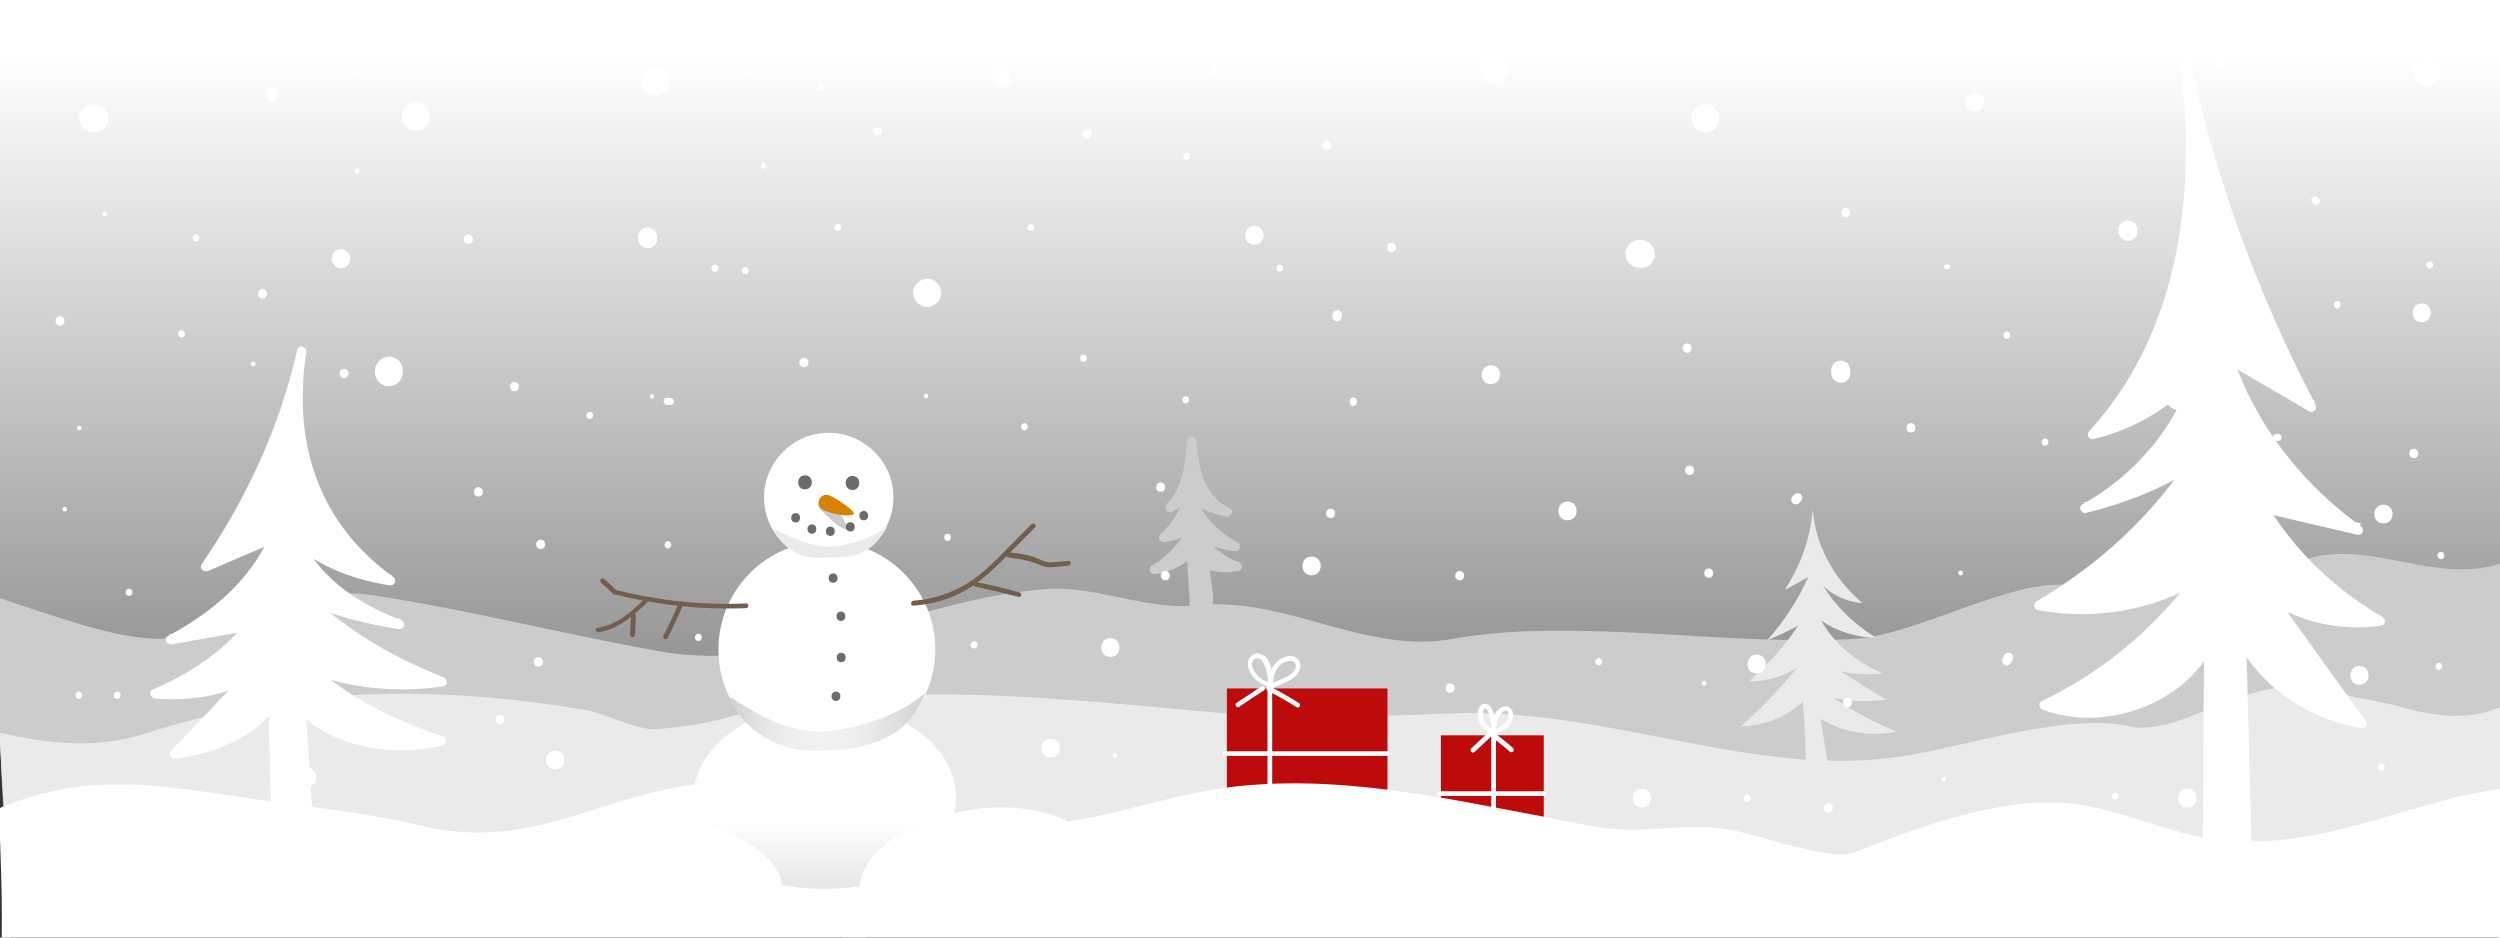 <?xml version="1.0" encoding="utf-8"?>
<!-- Generator: Adobe Illustrator 24.0.1, SVG Export Plug-In . SVG Version: 6.00 Build 0)  -->
<svg version="1.1" xmlns="http://www.w3.org/2000/svg" xmlns:xlink="http://www.w3.org/1999/xlink" x="0px" y="0px"
	 viewBox="0 0 800 300" style="enable-background:new 0 0 800 300;" xml:space="preserve">
<rect x="0" y="0" width="800" height="300" fill="#333333" stroke="none"/>
<style type="text/css">
	.st0{fill:url(#SVGID_1_);}
	.st1{fill:#CCCCCC;}
	.st2{fill:#EAEAEA;}
	.st3{fill:#BD0A0A;}
	.st4{fill:#FFFFFF;}
	.st5{fill:#6B6B6B;}
	.st6{fill:#725E4C;}
	.st7{fill:url(#SVGID_2_);}
	.st8{fill:url(#SVGID_3_);}
	.st9{opacity:0.21;}
	.st10{fill:#D88103;}
</style>
<g id="Layer_1">
	<g>
		<linearGradient id="SVGID_1_" gradientUnits="userSpaceOnUse" x1="400" y1="0" x2="400" y2="300">
			<stop  offset="5.692839e-02" style="stop-color:#FFFFFF"/>
			<stop  offset="1" style="stop-color:#666666"/>
		</linearGradient>
		<path class="st0" d="M0,0v227.5c0.2,0.5,0.3,1.2,0.3,1.9v16.7c1.1,18,2,35.9,1.7,53.9h267.5c0.7-0.4,1.4-0.6,2.4-0.6
			c1.9-0.1,3.8,0.2,5.6,0.6H800V0H0z"/>
	</g>
	<g>
		<path class="st1" d="M802.2,224.8c0-0.6,0.1-1.2,0.3-1.7c-0.3-1.7-0.4-3.5-0.3-5.2c0.2-3.3,1.6-6.4,3-9.4
			c-0.6-9.8-1.3-19.5-1.1-29.3c-2.9,0.9-5.5,1.6-7.5,2.1c-20.2,4.4-40.4-9.1-59.9-1.9c-31.8,11.7-44.8,7.3-78.3,7.7
			c-18.5,0.2-46,16-64.4,17.3c-39.2,2.7-90.1-7-128.9,0c-28.5,5.2-53.6-13.8-82.3-10.7c-15.8,1.7-32.2-6.4-48.1-5.2
			c-43,3.2-81.2,27.5-123.7,19.9c-30.8-5.5-60-13-90.8-17.8c-30.5-4.7-38.2,13.6-69,13.8c-14.1,0.1-33.6-7.2-53-13.6
			c0,0.1,0,0.2,0,0.2c0,21.3,1.6,42.6,2.8,63.9c5.7,0.6,11.5,1.3,17.2,2c18,0,36.2-0.8,54,0.9c13.2-0.9,26.4-0.2,39.6,0.8
			c0.7-0.3,1.5-0.5,2.3-0.5c27.4,0.4,54.7,1.6,82,3c0.7-0.4,1.4-0.6,2.3-0.7c18.1-1.6,36.2-0.8,54.2,0.6c6.7-0.6,13.5-1.3,20.2-1.9
			c8.5-3.6,18.1-4.6,27.1-5.1c13.9-0.9,27.9,0.1,41.8,0.2c1.3,0,2.4,0.4,3.3,1c6.4-1.3,12.9-1.7,19.4-2c9.8-0.4,19.6-1,29.5-1.5
			c23-1.2,46-1.2,69-0.3c22.9,0.9,45.9,2.4,68.8,4.4c11.2,0.9,22.3,2.2,33.5,3.1c2.4,0.2,4.8,0.4,7.1,0.6c9.4-0.3,18.8-0.5,28.2-0.6
			c25.5-0.2,51,1.3,76.4,2.8c2.7,0,5.3,0,8,0.1c12.7-1.1,25.4-2.2,38.2-2.6c15.6-0.6,31.2-0.1,46.8,0.5c10.7-1.6,21.4-3.1,32.2-3.9
			C801.8,245.4,802.2,235,802.2,224.8z"/>
	</g>
	<g>
		<path class="st2" d="M802.2,225.6c-1.4,0.5-2.8,1-4.2,1.5c-9.4,3.3-19.4,2-29-0.7c-6.8-2-14.9-2.8-22.2-5.1
			c-25.9-8.1-47.8,15.1-65.7,11.1c-19.3-4.3-50.8,6-70.3,9.3c-47.1,7.9-89.6-13.3-141-13.6l-46.4,1.7
			c-34.6,1.3-127.7-17.3-189.1-0.6c-9.2,2.5-13.8,3.1-23.4,4.1c-7.1,0.7-16.8-5-23.9-6.2c-46.5-7.6-91.7-8-140.8,7.7
			c-15.2,4.9-30.8,3.3-46.4-0.4c0.9,16.1,2,32.1,2.3,48.2h800.2c0.1-1,0.3-2.1,0.5-3.1C801.1,261.7,802.1,243.4,802.2,225.6z"/>
	</g>
	<g>
		<rect x="461.1" y="235.3" class="st3" width="32.9" height="34.8"/>
		<g>
			<g>
				<path class="st4" d="M477.2,234.2c0,10,0,20,0,29.9c0,1,1.5,1,1.5,0c0-10,0-20,0-29.9C478.7,233.2,477.2,233.2,477.2,234.2
					L477.2,234.2z"/>
			</g>
		</g>
		<g>
			<g>
				<path class="st4" d="M460.7,254.7c11.1,0,22.2,0,33.3,0c1,0,1-1.5,0-1.5c-11.1,0-22.2,0-33.3,0
					C459.7,253.2,459.7,254.7,460.7,254.7L460.7,254.7z"/>
			</g>
		</g>
		<g>
			<g>
				<path class="st4" d="M478.2,233.6c-1.2-0.4-2.1-1.3-2.8-2.3c-0.4-0.6-0.6-1.3-0.8-2c-0.1-0.7-0.2-1.6,0.2-2.2
					c0.9-1.2,1.6,1.2,1.8,1.8c0.4,1.7,0.6,3.5,0.6,5.2c0,1,1.5,1,1.5,0c0.1-1.7,0.2-3.5,1.1-5c0.4-0.7,2.2-2.7,2.8-1.2
					c0.6,1.4-0.4,2.9-1.4,3.8c-1.3,1.1-2.9,1.6-4.2,2.7c-0.7,0.6,0.3,1.7,1.1,1.1c1.2-1,2.8-1.6,4-2.6c1.2-0.9,2-2.3,2.1-3.8
					c0.1-1.6-0.8-3.3-2.6-3.1c-1.5,0.2-2.6,1.4-3.3,2.6c-0.9,1.7-1.1,3.6-1.2,5.5c0.5,0,1,0,1.5,0c0-1.8-0.2-3.6-0.6-5.3
					c-0.3-1.3-0.8-3-2.2-3.5c-1.6-0.6-2.7,1.1-2.9,2.4c-0.2,1.5,0.3,3.2,1.1,4.4c0.8,1.3,2.1,2.4,3.6,2.8
					C478.7,235.3,479.1,233.9,478.2,233.6L478.2,233.6z"/>
			</g>
		</g>
		<g>
			<g>
				<path class="st4" d="M475.9,234.7c-1.7,1.6-3.4,3.2-5.1,4.8c-0.3,0.3-0.3,0.8,0,1.1c0.3,0.3,0.8,0.3,1.1,0
					c1.7-1.6,3.4-3.2,5.1-4.8c0.3-0.3,0.3-0.8,0-1.1C476.7,234.4,476.2,234.4,475.9,234.7L475.9,234.7z"/>
			</g>
		</g>
		<g>
			<g>
				<path class="st4" d="M477.3,235.9c2,1.4,4,3,5.8,4.6c0.3,0.3,0.8,0.3,1.1,0c0.3-0.3,0.3-0.8,0-1.1c-1.9-1.7-4-3.4-6.1-4.9
					c-0.3-0.2-0.8-0.1-1,0.3C476.8,235.2,476.9,235.7,477.3,235.9L477.3,235.9z"/>
			</g>
		</g>
	</g>
	<g>
		<rect x="392.6" y="220.3" class="st3" width="51.4" height="38.8"/>
		<g>
			<g>
				<path class="st4" d="M405.6,219.1c0,11.1,0,22.3,0,33.4c0,1,1.5,1,1.5,0c0-11.1,0-22.3,0-33.4
					C407.1,218.1,405.6,218.1,405.6,219.1L405.6,219.1z"/>
			</g>
		</g>
		<g>
			<g>
				<path class="st4" d="M392,241.9c17.3,0,34.6,0,52,0c1,0,1-1.5,0-1.5c-17.3,0-34.6,0-52,0C391.1,240.4,391.1,241.9,392,241.9
					L392,241.9z"/>
			</g>
		</g>
		<g>
			<g>
				<path class="st4" d="M406.7,218.5c-1.7-0.4-3.3-1.2-4.5-2.5c-1-1.1-2.2-3.3-1.1-4.7c1.3-1.6,2.9,0,3.5,1.4
					c0.8,2,1.2,4.2,1.2,6.3c0,1,1.4,1,1.5,0c0.1-2.1,0.5-4.2,2-5.8c0.6-0.7,1.4-1.2,2.3-1.5c0.9-0.3,2.2-0.5,2.8,0.5
					c1.1,1.8-1.3,3.7-2.7,4.4c-1.9,1-4.1,1.6-6,2.7c-0.8,0.5-0.1,1.8,0.8,1.3c1.9-1.2,4.1-1.7,6.1-2.8c1.6-0.9,3.2-2.3,3.5-4.3
					c0.3-2-1.2-3.6-3.2-3.6c-1.9,0-3.7,1.1-4.9,2.5c-1.5,1.8-2,4.2-2.1,6.5c0.5,0,1,0,1.5,0c0-2.6-0.4-5.6-1.7-7.8
					c-1.2-1.9-3.6-2.8-5.4-1.1c-1.8,1.7-0.9,4.5,0.4,6.2c1.4,1.9,3.4,3.1,5.7,3.6C407.2,220.2,407.6,218.8,406.7,218.5L406.7,218.5z
					"/>
			</g>
		</g>
		<g>
			<g>
				<path class="st4" d="M403.7,219.6c-2.7,1.8-5.3,3.6-8,5.3c-0.8,0.5,0,1.8,0.8,1.3c2.7-1.8,5.3-3.6,8-5.3
					C405.3,220.4,404.5,219.1,403.7,219.6L403.7,219.6z"/>
			</g>
		</g>
		<g>
			<g>
				<path class="st4" d="M405.6,221c3.2,1.6,6.3,3.4,9.3,5.3c0.8,0.5,1.6-0.8,0.8-1.3c-3-1.9-6.1-3.7-9.3-5.3
					C405.5,219.2,404.8,220.5,405.6,221L405.6,221z"/>
			</g>
		</g>
	</g>
	<g>
		<path class="st4" d="M801.8,253.8c-29.2,3-55.5,19.4-89.1,16.7c-36.9-3-41.8-28-119.3,4c-6.7,2.8-37.1-7.2-44.1-8
			c-9.5-1.1-25.7,1.7-35.2,0.1c-62.6-10.8-96-23.3-155.7-5.4c-8.1,2.4-50.9,9.7-59.1,9.5c-6.2-0.2-12.3-2.6-18.1-5.3
			c-70.7-32.2-86.8,6.1-133.9,2.4c-17.2-1.3-4.8-2.7-60.9-9.7c-26.8-3.4-53.5-10-79.1-0.6c-2,0.7-3.9,1.5-5.9,2.2
			c0.8,14.5,1.2,29.1,0.9,43.7h212.8c0.9-0.7,1.9-1.1,3.2-1.1c2.7-0.1,5.2,0.4,7.7,1.1h575c0.1-4.3,0.3-8.7,0.6-13
			c0.3-3.5,0.6-7.3,1.3-11C801.9,271,801.7,262.4,801.8,253.8z"/>
		<g>
			<path class="st4" d="M801.8,252.3c-17.2,1.9-33.4,8.1-50.1,12.4c-15.5,4-31.7,6.2-47.5,3.1c-15.9-3.1-30.3-10.7-46.8-11
				c-12.2-0.2-24.4,2.4-36,5.9c-9.2,2.7-18.1,6.1-27,9.7c-4.9,2-10.3,0.6-15.3-0.4c-10.8-2.2-21.8-6.8-32.9-7.3
				c-7.9-0.3-15.9,0.8-23.8,0.8c-9.6,0.1-19.2-2.4-28.6-4.2c-33.5-6.3-66.9-13.7-101.1-9.3c-14.5,1.9-28.1,6.4-42.4,9.3
				c-12.1,2.5-24.2,4.5-36.4,6.2c-4.5,0.6-9.1,1.4-13.6,1.5c-9.2,0.2-17.5-4.8-25.8-8.2c-14.4-5.9-29.7-10.2-45.4-10.1
				c-22.1,0.2-41.4,11.1-62.8,14.6c-8.7,1.4-17.7,1.5-26.4,0c-4-0.7-7.9-1.8-11.9-2.6c-12.3-2.5-24.8-4.1-37.3-5.7
				c-20.3-2.6-40.9-7.2-61.4-5.7c-10,0.7-19.3,3.3-28.6,6.9c-0.6,0.2-1.1,0.7-1.1,1.4c0.7,14.5,1.2,29.1,0.9,43.7
				c0,0.8,0.7,1.5,1.5,1.5c21.3,0,42.6,0,63.9,0c36.7,0,73.3,0,110,0c11.3,0,22.6,0,34,0c1.6,0,3.4,0.3,5,0c1.7-0.3,2.8-1.2,4.6-1.1
				c2.1,0.1,4.1,0.9,6.2,1.1c0.1,0,0.2,0,0.3,0c0.3,0,0.6,0,0.9,0c12.7,0.5,25.5,0,38.2,0c26.9,0,53.9,0,80.8,0c35.5,0,71,0,106.5,0
				c38.5,0,76.9,0,115.4,0c35.8,0,71.6,0,107.5,0c27.6,0,55.1,0,82.7,0c13.7,0,27.4,0,41,0c0.6,0,1.2,0,1.8,0c0.8,0,1.5-0.7,1.5-1.5
				c0.1-4.1,0.2-8.2,0.6-12.3c0.3-3.9,1.1-7.8,1.3-11.7c0.2-3.9-0.6-8.1-0.7-12c-0.1-4.5-0.2-9.1-0.1-13.6c0-1.9-3-1.9-3,0
				c0,4.3,0,8.6,0.1,12.9c0.1,4.5,1,9.3,0.5,13.8c-0.7,7.7-1.5,15.3-1.7,23c0.5-0.5,1-1,1.5-1.5c-9.5,0-19,0-28.5,0
				c-24.7,0-49.4,0-74.2,0c-34.5,0-68.9,0-103.4,0c-38.3,0-76.7,0-115,0c-36.7,0-73.4,0-110.2,0c-29.5,0-59,0-88.5,0
				c-16.6,0-33.3,0-49.9,0c-1.5,0-3,0.1-4.5,0c-0.3,0-0.6,0-0.8,0c-1.1-0.1-2.3-0.6-3.5-0.8c-1.4-0.2-2.9-0.4-4.3-0.3
				c-1.2,0.1-2.4,0.9-3.3,1.1c-1.5,0.4-3.6,0-5.1,0c-4.6,0-9.2,0-13.9,0c-34.3,0-68.6,0-103,0c-28.7,0-57.5,0-86.2,0
				c-1.5,0-3.1,0-4.6,0c0.5,0.5,1,1,1.5,1.5c0.3-14.6-0.1-29.1-0.9-43.7c-0.4,0.5-0.7,1-1.1,1.4c10.3-3.9,20.4-6.6,31.5-7
				c10.7-0.4,21.4,0.9,32,2.4c17.3,2.4,34.7,4.5,52,7.3c11,1.8,21.7,5.1,32.9,5.6c11.3,0.5,22.3-1.6,33.1-4.9c10-3.1,19.7-6.9,30-9
				c13.3-2.7,26.9-2,40.1,1.3c9.4,2.3,18.5,5.8,27.3,9.8c6.7,3,13.6,5.8,21,5.4c10.9-0.6,21.8-2.7,32.6-4.5
				c11.1-1.9,21.9-4.3,32.8-7.2c17.4-4.6,35.3-7.1,53.3-6.7c16.9,0.4,33.5,3.1,50.1,6.2c9.1,1.7,18.2,3.5,27.4,5.2
				c8.7,1.6,17.4,3.7,26.3,3.5c8.1-0.2,16.5-1.5,24.6-0.7c4.8,0.5,9.5,2,14.1,3.2c6.2,1.6,12.4,3.2,18.6,4.3
				c4.1,0.7,8.7,1.7,12.8,0.5c4.7-1.4,9.3-3.7,13.9-5.4c4.4-1.6,8.9-3.1,13.4-4.5c6.8-2.1,13.7-3.8,20.6-4.9
				c9.8-1.6,19.8-1.7,29.6,0.4c7.5,1.6,14.6,4.4,21.9,6.7c10.4,3.2,21,4.6,31.9,4c17.6-0.9,34.3-6.6,51.1-11.4
				c8.4-2.4,16.9-4.5,25.6-5.5C803.7,255.1,803.7,252.1,801.8,252.3z"/>
		</g>
	</g>
	<g>
		<path class="st4" d="M719.2,278.8c-0.6-24.8-1.3-49.5-1.9-74.3c7,13.8,21.8,24.2,38.5,27c-9.8-13.6-19.5-27.1-29.3-40.7
			c9.9,6.7,22.9,9.7,35.3,7.9c-15.6-9-28.6-21.6-37.5-36.2c10.1,2.4,20.2,4.7,30.4,7.1c-19.6-14-34.3-33.4-41.7-54.9
			c8.9,5.2,17.8,10.3,26.6,15.5c-19.4-36.8-33.3-75.9-41.3-116c6.5,43.1,2.4,90.8-28.7,124.8c13.6-3.3,25.9-10.9,34.1-21.2
			c-5.1,18.3-18.6,34.8-36.6,44.9c12-2.8,23.5-7.5,33.9-13.7c-12.2,17.9-29,33.4-48.7,44.9c17.2,3.4,36.1,0.1,50.8-8.8
			c-12.2,17-29.3,31.1-49.2,40.8c19.3,7.3,44.7-2.2,52.7-19.7c-0.1,23.8-0.3,47.6-0.4,71.5c0,3.2,0.3,6.9,3.2,8.6
			c3.3,1.9,8.1-0.2,9.9-3.4c1.9-3.2,1.6-6.9,1.3-10.5L719.2,278.8z"/>
		<g>
			<path class="st4" d="M720.7,278.8c-0.5-19.3-1-38.5-1.5-57.8c-0.1-5.5-0.3-11-0.4-16.5c-0.9,0.3-1.9,0.5-2.8,0.8
				c7.6,14.9,23.1,24.9,39.4,27.7c1.1,0.2,2.5-1,1.7-2.2c-9.8-13.6-19.5-27.1-29.3-40.7c-0.7,0.7-1.4,1.4-2.1,2.1
				c10.6,7.2,23.8,9.8,36.4,8c1.3-0.2,1.4-2.1,0.4-2.7c-15-8.7-27.9-20.9-36.9-35.7c-0.6,0.7-1.1,1.5-1.7,2.2
				c10.1,2.4,20.2,4.7,30.4,7.1c1.7,0.4,2.5-1.8,1.2-2.7c-14.6-10.5-26.9-24.3-35.1-40.3c-2.3-4.4-4.2-9-5.9-13.7
				c-0.7,0.6-1.5,1.1-2.2,1.7c8.9,5.2,17.8,10.3,26.6,15.5c1.3,0.8,2.7-0.7,2.1-2.1c-14.9-28.4-26.8-58.4-35.1-89.4
				c-2.3-8.7-4.4-17.4-6.1-26.3c-0.4-1.9-3.2-1.1-2.9,0.8c2.5,16.8,3.4,34,1.7,50.9c-1.6,16.8-5.8,33.4-13.5,48.5
				c-4.4,8.7-10,16.8-16.6,24c-1,1.1,0,2.9,1.5,2.5c13.5-3.3,26-10.7,34.7-21.6c-0.8-0.5-1.7-1-2.5-1.5
				c-4.1,14.4-13.1,27.1-24.7,36.5c-3.5,2.8-7.2,5.3-11.1,7.5c-1.5,0.9-0.5,3.1,1.2,2.7c12-2.9,23.6-7.5,34.2-13.9
				c-0.7-0.7-1.4-1.4-2.1-2.1c-9.6,14.1-21.8,26.4-35.7,36.3c-4,2.9-8.2,5.6-12.4,8.1c-1,0.6-0.9,2.5,0.4,2.7
				c17.6,3.4,36.6,0.3,52-8.9c-0.7-0.7-1.4-1.4-2.1-2.1c-9.7,13.3-22.1,24.6-36,33.3c-4.1,2.5-8.3,4.8-12.6,6.9
				c-1.3,0.6-0.7,2.3,0.4,2.7c15.5,5.8,34.5,1.5,46.6-9.8c3.2-3,5.9-6.6,7.8-10.6c-0.9-0.3-1.9-0.5-2.8-0.8
				c-0.1,16.1-0.2,32.1-0.3,48.2c0,7.9-0.2,15.8-0.1,23.6c0,2.6,0.3,5.4,1.8,7.6c1.6,2.2,4.3,3.2,7.1,2.8c3-0.5,5.9-2.4,7.3-5.1
				c1.8-3.3,1.6-7.2,1.3-10.8c-0.1-1.6-2.5-2.1-2.9-0.4c-0.5,2.2-1.1,4.4-1.6,6.6c-0.5,1.9,2.4,2.7,2.9,0.8c0.5-2.2,1.1-4.4,1.6-6.6
				c-1-0.1-2-0.3-2.9-0.4c0.2,2.9,0.5,6.1-0.7,8.9c-1,2.2-3.2,3.9-5.7,4.1c-6.3,0.6-5.1-8.3-5.1-12.1c0.1-14.3,0.2-28.5,0.2-42.8
				c0-8.1,0.1-16.2,0.1-24.4c0-1.4-2.1-2.2-2.8-0.8c-6.5,14.1-23,21.7-38,21.5c-4.5-0.1-8.8-0.9-13-2.4c0.1,0.9,0.2,1.8,0.4,2.7
				c15.3-7.5,29.3-17.7,40.8-30.3c3.2-3.5,6.2-7.2,8.9-11c0.9-1.3-0.8-2.8-2.1-2.1c-14.7,8.9-32.8,11.9-49.7,8.6
				c0.1,0.9,0.2,1.8,0.4,2.7c15.2-8.9,29-20.3,40.4-33.8c3.1-3.7,6.1-7.6,8.8-11.7c0.9-1.3-0.8-2.8-2.1-2.1
				c-10.4,6.2-21.7,10.8-33.5,13.6c0.4,0.9,0.8,1.8,1.2,2.7c13.8-7.8,25.5-19.5,32.6-33.7c1.9-3.9,3.5-7.9,4.7-12.1
				c0.4-1.4-1.5-2.7-2.5-1.5c-8.4,10.5-20.4,17.6-33.4,20.8c0.5,0.8,1,1.7,1.5,2.5c11.9-13,20.3-28.6,25.4-45.5
				c5-16.7,6.7-34.2,6.3-51.6c-0.2-9.8-1.2-19.5-2.6-29.2c-1,0.3-1.9,0.5-2.9,0.8c6.3,31.6,16.3,62.4,29.5,91.8
				c3.7,8.3,7.7,16.5,12,24.5c0.7-0.7,1.4-1.4,2.1-2.1c-8.9-5.2-17.8-10.3-26.6-15.5c-1.1-0.6-2.6,0.4-2.2,1.7
				c6,17.4,16.5,33.1,30,45.7c3.9,3.6,8,7,12.4,10.1c0.4-0.9,0.8-1.8,1.2-2.7c-10.1-2.4-20.2-4.7-30.4-7.1c-1.2-0.3-2.4,1-1.7,2.2
				c9.3,15.3,22.6,27.8,38,36.8c0.1-0.9,0.2-1.8,0.4-2.7c-11.8,1.6-24.2-1.1-34.1-7.7c-1.2-0.8-2.9,0.8-2.1,2.1
				c9.8,13.6,19.5,27.1,29.3,40.7c0.6-0.7,1.1-1.5,1.7-2.2c-15.6-2.6-30.4-12-37.7-26.3c-0.7-1.3-2.8-0.7-2.8,0.8
				c0.5,19.3,1,38.5,1.5,57.8c0.1,5.5,0.3,11,0.4,16.5C717.8,280.7,720.8,280.7,720.7,278.8z"/>
		</g>
	</g>
	<g>
		<path class="st4" d="M88.2,268.7c-0.3-14.6-0.7-29.3-1-43.9c-5.4,8.2-17.5,14.5-31.5,16.3c7.7-8.1,15.5-16.2,23.2-24.3
			c-8.1,4.1-18.9,5.9-29.4,5c12.8-5.5,23.3-13,30.3-21.8c-8.4,1.5-16.9,3-25.3,4.5c16-8.5,27.7-20.1,33.1-32.8
			c-7.3,3.1-14.6,6.3-21.9,9.4c15-21.9,25.4-45.1,30.7-68.9c-3.9,25.5,1.1,53.7,28.5,73.5c-11.6-1.8-22.2-6.2-29.4-12.2
			c5,10.8,16.8,20.4,32.3,26.2c-10.2-1.6-20.1-4.2-29-7.8c10.9,10.5,25.6,19.5,42.5,26.1c-14.4,2.2-30.4,0.4-43.1-4.7
			c10.9,9.9,25.8,18.1,42.8,23.6c-16,4.5-37.7-0.9-45-11.2c0.9,14.1,1.9,28.1,2.8,42.2c0.1,1.9,0,4.1-2.4,5.1
			c-2.7,1.2-6.8,0-8.5-1.9c-1.7-1.9-1.6-4.1-1.5-6.2L88.2,268.7z"/>
		<g>
			<path class="st4" d="M89.7,268.7c-0.3-14.6-0.7-29.3-1-43.9c0-1.5-2-2-2.8-0.8c-2.9,4.4-7.3,7.6-12,10
				c-5.7,2.9-11.9,4.7-18.2,5.5c0.4,0.9,0.7,1.7,1.1,2.6c7.7-8.1,15.5-16.2,23.2-24.3c1.2-1.3-0.3-3.1-1.8-2.4
				c-8.8,4.4-19,5.6-28.7,4.8c0.3,0.9,0.5,1.9,0.8,2.8c11.6-5,22.6-12.1,30.6-22c1-1.2,0.1-2.8-1.5-2.5c-8.4,1.5-16.9,3-25.3,4.5
				c0.4,0.9,0.8,1.8,1.2,2.7c14-7.5,27.3-18.5,33.7-33.4c0.6-1.4-0.6-2.7-2.1-2.1c-7.3,3.1-14.6,6.3-21.9,9.4
				c0.7,0.7,1.4,1.4,2.1,2.1c11.3-16.5,20.5-34.5,26.6-53.5c1.7-5.2,3.1-10.4,4.3-15.7c-1-0.3-1.9-0.5-2.9-0.8
				c-1.6,10.4-1.7,20.9,0.3,31.2c2.1,10.8,6.8,20.9,13.6,29.5c4.4,5.5,9.6,10.3,15.3,14.4c0.4-0.9,0.8-1.8,1.2-2.7
				c-10.2-1.6-20.7-5.2-28.8-11.8c-1.3-1.1-3.1,0.2-2.4,1.8c6.2,13.3,20,21.9,33.2,26.9c0.3-1,0.5-1.9,0.8-2.9
				c-9.9-1.5-19.7-4.1-29-7.8c-1.4-0.6-2.5,1.5-1.5,2.5c12.3,11.8,27.4,20.3,43.2,26.5c0-1,0-1.9,0-2.9c-14.1,2.1-29.1,0.6-42.3-4.7
				c-1.4-0.6-2.5,1.5-1.5,2.5c12.4,11.2,27.7,18.9,43.5,24c0-1,0-1.9,0-2.9c-6.2,1.7-12.9,1.9-19.3,1.1c-6.1-0.8-12.2-2.6-17.5-5.8
				c-2.5-1.5-4.8-3.3-6.5-5.7c-0.8-1.1-2.9-0.9-2.8,0.8c0.6,8.9,1.2,17.7,1.8,26.6c0.3,4.4,0.6,8.8,0.9,13.2c0.1,1.5,0.5,3.4,0,4.8
				c-0.5,1.4-2,1.7-3.3,1.7c-1.6,0-3.4-0.5-4.6-1.6c-1.5-1.4-1.5-3.5-1.4-5.4c-1,0.1-2,0.3-2.9,0.4c0.5,1.3,1.1,2.6,1.6,3.9
				c0.7,1.8,3.6,1,2.9-0.8c-0.5-1.3-1.1-2.6-1.6-3.9c-0.6-1.5-2.9-1.4-2.9,0.4c-0.1,2-0.1,4.1,1,5.9c0.9,1.6,2.4,2.7,4.1,3.3
				c3.2,1.3,8.1,1.2,9.7-2.4c0.8-1.6,0.6-3.4,0.5-5.1c-0.2-2.6-0.3-5.1-0.5-7.7c-0.3-5.2-0.7-10.4-1-15.6
				c-0.4-5.9-0.8-11.8-1.2-17.6c-0.9,0.3-1.9,0.5-2.8,0.8c3.5,4.9,8.9,8,14.5,10.1c6.5,2.5,13.6,3.6,20.6,3.4
				c3.9-0.1,7.9-0.6,11.7-1.6c1.5-0.4,1.4-2.4,0-2.9c-15.3-5-30.2-12.4-42.2-23.2c-0.5,0.8-1,1.7-1.5,2.5
				c13.8,5.5,29.3,6.9,43.9,4.7c1.6-0.2,1.2-2.4,0-2.9c-15.3-6-30-14.3-41.9-25.7c-0.5,0.8-1,1.7-1.5,2.5c9.3,3.7,19.1,6.3,29,7.8
				c1.9,0.3,2.6-2.2,0.8-2.9c-12.6-4.7-25.6-12.9-31.4-25.5c-0.8,0.6-1.6,1.2-2.4,1.8c8.5,7,19.3,10.9,30.1,12.6
				c1.7,0.3,2.6-1.7,1.2-2.7c-9.3-6.7-17.1-15.4-22.1-25.8c-4.4-9.1-6.6-19.2-6.8-29.3c-0.1-5.6,0.2-11.2,1.1-16.7
				c0.3-1.9-2.5-2.7-2.9-0.8c-4.3,19-11.7,37.2-21.4,54c-2.9,5-5.9,9.8-9.2,14.6c-0.9,1.4,0.8,2.6,2.1,2.1
				c7.3-3.1,14.6-6.3,21.9-9.4c-0.7-0.7-1.4-1.4-2.1-2.1c-6.2,14.5-19,25.1-32.6,32.3c-1.6,0.8-0.4,3,1.2,2.7
				c8.4-1.5,16.9-3,25.3-4.5c-0.5-0.8-1-1.7-1.5-2.5c-7.8,9.7-18.6,16.6-30,21.5c-1.5,0.6-0.5,2.7,0.8,2.8
				c10.2,0.9,20.9-0.6,30.2-5.2c-0.6-0.8-1.2-1.6-1.8-2.4c-7.7,8.1-15.5,16.2-23.2,24.3c-0.8,0.8-0.3,2.7,1.1,2.6
				c12.1-1.6,25.7-6.4,32.8-17.1c-0.9-0.3-1.9-0.5-2.8-0.8c0.3,14.6,0.7,29.3,1,43.9C86.8,270.6,89.8,270.6,89.7,268.7z"/>
		</g>
	</g>
	<g>
		<path class="st4" d="M289.9,231.5c5.8-6.2,9.4-14.6,9.4-23.7c0-14.5-9-27-21.7-32.1c5-3.8,8.3-9.8,8.3-16.5
			c0-11.4-9.3-20.7-20.7-20.7c-11.4,0-20.7,9.3-20.7,20.7c0,6.6,3.1,12.4,7.9,16.2c-13.2,4.9-22.5,17.6-22.5,32.5
			c0,9,3.4,17.1,9,23.3c-10.3,5.5-17,14.2-17,24.1c0,16.6,18.8,30,42,30s42-13.4,42-30C306,245.6,299.7,237,289.9,231.5z"/>
		<g>
			<g>
				<path class="st5" d="M254.6,167.2c1.9,0,1.9-3,0-3C252.7,164.2,252.7,167.2,254.6,167.2L254.6,167.2z"/>
			</g>
		</g>
		<g>
			<g>
				<path class="st5" d="M259.8,170.8c1.9,0,1.9-3,0-3C257.9,167.8,257.9,170.8,259.8,170.8L259.8,170.8z"/>
			</g>
		</g>
		<g>
			<g>
				<path class="st5" d="M265.7,171.5c1.9,0,1.9-3,0-3C263.8,168.5,263.8,171.5,265.7,171.5L265.7,171.5z"/>
			</g>
		</g>
		<g>
			<g>
				<path class="st5" d="M272.1,170.1c1.9,0,1.9-3,0-3C270.2,167.1,270.2,170.1,272.1,170.1L272.1,170.1z"/>
			</g>
		</g>
		<g>
			<g>
				<path class="st5" d="M276.4,166.5c1.9,0,1.9-3,0-3C274.5,163.5,274.5,166.5,276.4,166.5L276.4,166.5z"/>
			</g>
		</g>
		<g>
			<g>
				<path class="st5" d="M257.6,156.6c2.9,0,2.9-4.5,0-4.5C254.7,152.1,254.7,156.6,257.6,156.6L257.6,156.6z"/>
			</g>
		</g>
		<g>
			<g>
				<path class="st5" d="M272.8,156.8c2.9,0,2.9-4.5,0-4.5C269.9,152.3,269.9,156.8,272.8,156.8L272.8,156.8z"/>
			</g>
		</g>
		<g>
			<g>
				<path class="st5" d="M266.6,186.5c1.9,0,1.9-3,0-3C264.7,183.5,264.7,186.5,266.6,186.5L266.6,186.5z"/>
			</g>
		</g>
		<g>
			<g>
				<path class="st5" d="M269.1,198.7c1.9,0,1.9-3,0-3C267.2,195.7,267.2,198.7,269.1,198.7L269.1,198.7z"/>
			</g>
		</g>
		<g>
			<g>
				<path class="st5" d="M269.2,211.9c1.9,0,1.9-3,0-3C267.3,208.9,267.2,211.9,269.2,211.9L269.2,211.9z"/>
			</g>
		</g>
		<g>
			<g>
				<path class="st5" d="M267.5,224.3c1.9,0,1.9-3,0-3C265.6,221.3,265.6,224.3,267.5,224.3L267.5,224.3z"/>
			</g>
		</g>
		<g>
			<g>
				<path class="st6" d="M292.3,193.8c7.6-0.5,15-3.1,21-7.8c3.1-2.4,5.9-5.1,8.7-7.9c3.1-3.1,6.1-6.2,9.2-9.3
					c0.7-0.7-0.4-1.7-1.1-1.1c-2.9,2.9-5.8,5.9-8.7,8.8c-2.7,2.7-5.3,5.4-8.3,7.7c-6,4.7-13.2,7.5-20.8,8
					C291.3,192.4,291.3,193.9,292.3,193.8L292.3,193.8z"/>
			</g>
		</g>
		<g>
			<g>
				<path class="st6" d="M322.7,178.4c3.4,0.4,6.6,0.9,9.8,2.3c1.4,0.6,2.6,0.9,4.2,0.8c1.7-0.1,3.4-0.3,5.2-0.5c1-0.1,1-1.6,0-1.5
					c-1.7,0.1-3.3,0.3-5,0.4c-0.8,0.1-1.6,0.1-2.4-0.2c-0.8-0.2-1.5-0.6-2.2-0.9c-3-1.3-6.2-1.7-9.5-2.1
					C321.8,176.7,321.8,178.2,322.7,178.4L322.7,178.4z"/>
			</g>
		</g>
		<g>
			<g>
				<path class="st6" d="M312,187.7c4.7,1,9.3,2.1,13.9,3.3c0.9,0.3,1.3-1.2,0.4-1.4c-4.6-1.3-9.2-2.4-13.9-3.3
					C311.5,186,311.1,187.5,312,187.7L312,187.7z"/>
			</g>
		</g>
		<g>
			<g>
				<path class="st6" d="M238.7,193.1c-14.1,0.6-28.3-0.9-42-4.4c-0.9-0.2-1.3,1.2-0.4,1.4c13.8,3.5,28.1,5.1,42.4,4.5
					C239.7,194.5,239.7,193,238.7,193.1L238.7,193.1z"/>
			</g>
		</g>
		<g>
			<g>
				<path class="st6" d="M206.7,191.2c-4.4,4.3-9.1,8.8-15.5,9.7c-1,0.1-0.5,1.6,0.4,1.4c6.6-1,11.5-5.7,16.1-10.1
					C208.5,191.6,207.4,190.6,206.7,191.2L206.7,191.2z"/>
			</g>
		</g>
		<g>
			<g>
				<path class="st6" d="M201.9,197c-0.1,2-0.2,4.1-0.3,6.1c0,0.4,0.4,0.8,0.8,0.8c0.4,0,0.7-0.3,0.8-0.8c0.1-2,0.2-4.1,0.3-6.1
					c0-0.4-0.4-0.8-0.8-0.8C202.2,196.2,201.9,196.6,201.9,197L201.9,197z"/>
			</g>
		</g>
		<g>
			<g>
				<path class="st6" d="M216.9,193.6c-1.4,3.3-2.9,6.6-4.6,9.8c-0.4,0.9,0.8,1.6,1.3,0.8c1.7-3.3,3.3-6.7,4.8-10.2
					c0.2-0.4-0.2-0.8-0.5-0.9C217.4,193,217,193.2,216.9,193.6L216.9,193.6z"/>
			</g>
		</g>
		<g>
			<g>
				<path class="st6" d="M197.3,188.9c-1.3-1.2-2.6-2.4-3.9-3.6c-0.3-0.3-0.8-0.3-1.1,0c-0.3,0.3-0.3,0.8,0,1.1
					c1.3,1.2,2.6,2.4,3.9,3.6c0.3,0.3,0.8,0.3,1.1,0C197.5,189.7,197.6,189.2,197.3,188.9L197.3,188.9z"/>
			</g>
		</g>
		
			<linearGradient id="SVGID_2_" gradientUnits="userSpaceOnUse" x1="263.94" y1="362.659" x2="263.94" y2="289.939" gradientTransform="matrix(1 0 0 -0.587 0 454.663)">
			<stop  offset="0.482" style="stop-color:#FFFFFF"/>
			<stop  offset="1" style="stop-color:#E6E6E6"/>
		</linearGradient>
		<ellipse class="st7" cx="263.9" cy="263.1" rx="41.3" ry="21.3"/>
		
			<ellipse transform="matrix(0.282 -0.96 0.96 0.282 -106.772 413.11)" class="st4" cx="222.5" cy="277.9" rx="14.3" ry="28.3"/>
		<path class="st4" d="M350.1,273.2c-2-11.2-20.3-17.4-41-13.8c-20.7,3.6-35.8,15.7-33.9,27c0.8,4.7,4.5,8.5,10.1,11.1
			c1.7-0.3,3.5-0.4,5.2-0.5c0.1,0,0.2,0,0.3,0c1.1-1.5,2.8-2.7,5.2-2.7c7-0.2,13.1,2.9,19.8,4.2c0.2,0,0.3,0.1,0.5,0.1
			c0.5-0.2,1-0.4,1.5-0.6c2.3-1,4.6-0.7,6.4,0.4C340.6,293.3,351.8,283,350.1,273.2z"/>
		<path class="st2" d="M247.3,169.1c0,0,0.7,2,4,5.3c5.4,5.4,13.3,4,13.3,4s0.1,0,0.4,0c1.3-0.1,8.3,0.7,13.7-3.3
			c3-2.3,5.3-6.7,5.3-6.7s-4.8,4.2-14,6C263.3,175.8,257.9,174.4,247.3,169.1z"/>
		<linearGradient id="SVGID_3_" gradientUnits="userSpaceOnUse" x1="233.595" y1="231.04" x2="295.952" y2="231.04">
			<stop  offset="6.366669e-03" style="stop-color:#D1D1D1"/>
			<stop  offset="8.948728e-03" style="stop-color:#D1D1D1"/>
			<stop  offset="0.154" style="stop-color:#E4E4E4"/>
			<stop  offset="0.306" style="stop-color:#EEEEEE"/>
			<stop  offset="0.477" style="stop-color:#F2F2F2"/>
			<stop  offset="0.655" style="stop-color:#EEEEEE"/>
			<stop  offset="0.849" style="stop-color:#E0E0E0"/>
			<stop  offset="1" style="stop-color:#D1D1D1"/>
		</linearGradient>
		<path class="st8" d="M233.6,223c0,0,0.5,4.3,6.8,9.8c10.2,9,22.7,7.4,22.7,7.4s0.2,0,0.6,0c2.2-0.1,13.5,0.4,23.2-6.1
			c6.4-4.3,9.1-12.3,9.1-12.3s-8.2,7.7-23.8,11C260.8,235.3,251.9,235.1,233.6,223z"/>
		<g class="st9">
			<path d="M270.9,169.4c-1.9,0.1-6.7-4.7-8.3-6.3c-1.3-1.3,0-2.7,0-2.7c0.8-1.1,1.4-2.3,2.7-1.3
				C266.5,160.1,271.7,168.4,270.9,169.4z"/>
		</g>
		<path class="st10" d="M273.3,164.4c-1.3,1.3-6.7,0-8.7-0.7c-1.4-0.5-2.7-1.2-2.7-2.7c0-1.5,1.2-2.7,2.7-2.7
			C266.1,158.4,273.3,163.1,273.3,164.4z"/>
	</g>
</g>
<g id="Layer_3">
	<g>
		<path class="st2" d="M577.8,248.2c0.1-7.9-0.2-15.8-0.9-23.7c-5,4.8-12.4,7.8-20,8c6.7-5.8,12.8-12.1,18.1-18.8
			c-4.4,2.8-9.8,4.4-15.4,4.4c6.2-5.4,11.5-11.4,15.8-17.9c-3.2,1.8-6.5,3.3-9.9,4.7c5.5-6.2,9.9-13,13.1-20.2
			c-2.5,1.4-5,2.7-7.5,4.1c5.2-8,8.3-16.9,9-25.9c0.7,11.2,6.5,22.1,15.9,30.1c-4.9-0.4-9.7-2.5-12.7-5.7c4,6.6,9.9,12.4,17.1,16.8
			c-6.4-0.1-12.8-2.1-17.7-5.6c4.1,7.2,11.1,13.3,19.7,17c-4.5,0.5-9.1,0.3-13.5-0.7c4.9,3,9.8,6.1,14.6,9.1
			c-5.6,0.8-11.3,0.6-16.8-0.6c6.2,4.3,13,7.9,20.3,10.8c-8.3,1.8-17.6,0.2-24.4-4.1c0.6,4,1.3,8,1.9,12c0.2,1.4,0.4,2.9-0.1,4.2
			c-0.5,1.4-2,2.6-3.7,2.5c-1.7-0.1-3.1-1.9-2-3L577.8,248.2z"/>
	</g>
	<g>
		<path class="st1" d="M382.4,196.2c-0.4-6.5-0.8-13.1-1.2-19.6c-3,3.1-7.3,5.2-11.8,5.8c5.7-3.4,10.3-8.5,12.9-14.2
			c-2.9,2-6.3,3.4-9.9,4c4.1-3.7,7-8.4,8.2-13.5c-1.8,1.6-3.9,2.9-6.2,3.8c5.7-5.5,6.5-13.8,7-21.4c0.4,4.4,0.9,8.8,2.5,12.9
			c1.6,4.1,4.6,8,8.9,9.9c-4.1-0.9-7.9-2.4-11.4-4.5c2.4,6.5,7.6,12.2,14.2,15.5c-4.3-0.3-8.4-1.8-11.8-4.3
			c2.2,4.9,6.7,8.9,12.2,10.7c-3.5,0.8-7.3,0.4-10.5-0.9c0.4,3.2,0.8,6.4,1.2,9.6c0.2,1.5,0.3,3.3-0.8,4.5c-1.2,1.1-4,0.5-3.7-1
			L382.4,196.2z"/>
		<g>
			<path class="st1" d="M383.9,196.2c-0.4-6.5-0.8-13.1-1.2-19.6c-0.1-1.3-1.6-2-2.6-1.1c-3,3.1-6.9,4.8-11.2,5.4
				c0.4,0.9,0.8,1.8,1.2,2.7c5.8-3.5,10.6-8.6,13.4-14.8c0.6-1.2-0.7-3-2.1-2.1c-2.9,2-6.1,3.2-9.5,3.8c0.5,0.8,1,1.7,1.5,2.5
				c4.2-3.8,7.2-8.7,8.6-14.2c0.4-1.5-1.4-2.4-2.5-1.5c-1.6,1.4-3.5,2.6-5.5,3.4c0.5,0.8,1,1.7,1.5,2.5c6-5.9,6.9-14.5,7.4-22.4
				c-1,0-2,0-3,0c0.5,5.1,1.1,10.2,3.2,14.9c1.9,4,4.9,7.4,8.9,9.3c0.4-0.9,0.8-1.8,1.2-2.7c-3.9-0.9-7.6-2.3-11.1-4.3
				c-1.1-0.6-2.7,0.4-2.2,1.7c2.7,7.2,8.1,13,14.9,16.4c0.3-0.9,0.5-1.9,0.8-2.8c-4-0.4-7.8-1.8-11-4.1c-1.4-1-2.6,0.8-2.1,2.1
				c2.5,5.5,7.4,9.5,13.1,11.4c0-1,0-1.9,0-2.9c-3.3,0.7-6.6,0.3-9.7-0.9c-0.8-0.3-2,0.5-1.9,1.4c0.4,3.2,0.9,6.5,1.2,9.7
				c0.1,0.8,0.4,2.7-0.5,3.2c-0.3,0.2-0.5,0.1-0.8,0.1c-0.1,0-0.2-0.1-0.4-0.1c0,0,0.1,0.6,0.1,0.1c-1,0-2,0-3,0
				c0.1,0.9,0.2,1.8,0.3,2.7C381.1,198.1,384.1,198.1,383.9,196.2c-0.1-0.9-0.2-1.8-0.3-2.7c-0.2-1.9-2.8-1.9-3,0
				c-0.2,1.6,1.2,2.7,2.6,3c1.8,0.4,3.5-0.4,4.4-2c1-1.9,0.6-4.1,0.3-6.2c-0.3-2.6-0.7-5.3-1-7.9c-0.6,0.5-1.3,1-1.9,1.4
				c3.6,1.4,7.5,1.7,11.3,0.9c1.6-0.3,1.3-2.4,0-2.9c-4.9-1.7-9.1-5.2-11.3-10c-0.7,0.7-1.4,1.4-2.1,2.1c3.7,2.6,8,4.1,12.5,4.5
				c1.5,0.1,2-2.1,0.8-2.8c-6.1-3.1-11.1-8.2-13.5-14.6c-0.7,0.6-1.5,1.1-2.2,1.7c3.7,2.1,7.6,3.7,11.8,4.6c1.6,0.4,2.8-2,1.2-2.7
				c-8.4-3.9-9.9-13.3-10.7-21.6c-0.2-1.9-2.9-2-3,0c-0.4,7.2-1.2,15-6.5,20.3c-1,1,0,3.1,1.5,2.5c2.5-1.1,4.8-2.4,6.8-4.2
				c-0.8-0.5-1.7-1-2.5-1.5c-1.2,5-4,9.4-7.8,12.9c-1.2,1.1,0.1,2.7,1.5,2.5c3.7-0.6,7.1-2,10.2-4.1c-0.7-0.7-1.4-1.4-2.1-2.1
				c-2.6,5.8-6.9,10.5-12.3,13.7c-1.6,0.9-0.4,3,1.2,2.7c4.7-0.7,9.2-2.8,12.5-6.2c-0.9-0.4-1.7-0.7-2.6-1.1
				c0.4,6.5,0.8,13.1,1.2,19.6C381.1,198.1,384.1,198.1,383.9,196.2z"/>
		</g>
	</g>
</g>
<g id="Layer_2">
	<g>
		<g>
			<path class="st4" d="M133.1,41.8c2.4,0,4.6-2.1,4.5-4.5c-0.1-2.4-2-4.5-4.5-4.5c-2.4,0-4.6,2.1-4.5,4.5
				C128.7,39.8,130.5,41.8,133.1,41.8L133.1,41.8z"/>
		</g>
	</g>
	<g>
		<g>
			<path class="st4" d="M128.9,119c0-0.2,0-0.3,0-0.5c0-0.6-0.1-1.2-0.4-1.7c-0.2-0.6-0.5-1-0.9-1.4c-0.4-0.4-0.9-0.7-1.4-0.9
				c-0.5-0.3-1.1-0.4-1.7-0.4c-0.4,0.1-0.8,0.1-1.2,0.2c-0.8,0.2-1.4,0.6-2,1.2c-0.2,0.3-0.5,0.6-0.7,0.9c-0.4,0.7-0.6,1.5-0.6,2.3
				c0,0.2,0,0.3,0,0.5c0,0.6,0.1,1.2,0.4,1.7c0.2,0.6,0.5,1,0.9,1.4c0.4,0.4,0.9,0.7,1.4,0.9c0.5,0.3,1.1,0.4,1.7,0.4
				c0.4-0.1,0.8-0.1,1.2-0.2c0.8-0.2,1.4-0.6,2-1.2c0.2-0.3,0.5-0.6,0.7-0.9C128.7,120.6,128.9,119.8,128.9,119L128.9,119z"/>
		</g>
	</g>
	<g>
		<g>
			<path class="st4" d="M209.7,30.6c2.4,0,4.6-2.1,4.5-4.5c-0.1-2.4-2-4.5-4.5-4.5c-2.4,0-4.6,2.1-4.5,4.5
				C205.3,28.5,207.1,30.6,209.7,30.6L209.7,30.6z"/>
		</g>
	</g>
	<g>
		<g>
			<path class="st4" d="M473.8,21.5c0,0.3,0,0.7,0,1c0,0.6,0.1,1.2,0.4,1.7c0.2,0.6,0.5,1,0.9,1.4c0.4,0.4,0.9,0.7,1.4,0.9
				c0.5,0.3,1.1,0.4,1.7,0.4c0.4-0.1,0.8-0.1,1.2-0.2c0.8-0.2,1.4-0.6,2-1.2c0.2-0.3,0.5-0.6,0.7-0.9c0.4-0.7,0.6-1.5,0.6-2.3
				c0-0.3,0-0.7,0-1c0-0.6-0.1-1.2-0.4-1.7c-0.2-0.6-0.5-1-0.9-1.4c-0.4-0.4-0.9-0.7-1.4-0.9c-0.5-0.3-1.1-0.4-1.7-0.4
				c-0.4,0.1-0.8,0.1-1.2,0.2c-0.8,0.2-1.4,0.6-2,1.2c-0.2,0.3-0.5,0.6-0.7,0.9C474,19.9,473.8,20.7,473.8,21.5L473.8,21.5z"/>
		</g>
	</g>
	<g>
		<g>
			<path class="st4" d="M524.7,85.7c0.2,0,0.3,0,0.5,0c0.6,0,1.2-0.1,1.7-0.4c0.6-0.2,1-0.5,1.4-0.9c0.4-0.4,0.7-0.9,0.9-1.4
				c0.3-0.5,0.4-1.1,0.4-1.7c-0.1-0.4-0.1-0.8-0.2-1.2c-0.2-0.8-0.6-1.4-1.2-2c-0.3-0.2-0.6-0.5-0.9-0.7c-0.7-0.4-1.5-0.6-2.3-0.6
				c-0.2,0-0.3,0-0.5,0c-0.6,0-1.2,0.1-1.7,0.4c-0.6,0.2-1,0.5-1.4,0.9c-0.4,0.4-0.7,0.9-0.9,1.4c-0.3,0.5-0.4,1.1-0.4,1.7
				c0.1,0.4,0.1,0.8,0.2,1.2c0.2,0.8,0.6,1.4,1.2,2c0.3,0.2,0.6,0.5,0.9,0.7C523.2,85.5,523.9,85.7,524.7,85.7L524.7,85.7z"/>
		</g>
	</g>
	<g>
		<g>
			<path class="st4" d="M545.7,42.3c2.4,0,4.6-2.1,4.5-4.5c-0.1-2.4-2-4.5-4.5-4.5c-2.4,0-4.6,2.1-4.5,4.5
				C541.3,40.3,543.1,42.3,545.7,42.3L545.7,42.3z"/>
		</g>
	</g>
	<g>
		<g>
			<path class="st4" d="M296.7,98.2c2.4,0,4.6-2.1,4.5-4.5c-0.1-2.4-2-4.5-4.5-4.5c-2.4,0-4.6,2.1-4.5,4.5
				C292.3,96.2,294.2,98.2,296.7,98.2L296.7,98.2z"/>
		</g>
	</g>
	<g>
		<g>
			<path class="st4" d="M29.9,42.3c0.2,0,0.3,0,0.5,0c0.6,0,1.2-0.1,1.7-0.4c0.6-0.2,1-0.5,1.4-0.9c0.4-0.4,0.7-0.9,0.9-1.4
				c0.3-0.5,0.4-1.1,0.4-1.7c-0.1-0.4-0.1-0.8-0.2-1.2c-0.2-0.8-0.6-1.4-1.2-2c-0.3-0.2-0.6-0.5-0.9-0.7c-0.7-0.4-1.5-0.6-2.3-0.6
				c-0.2,0-0.3,0-0.5,0c-0.6,0-1.2,0.1-1.7,0.4c-0.6,0.2-1,0.5-1.4,0.9c-0.4,0.4-0.7,0.9-0.9,1.4c-0.3,0.5-0.4,1.1-0.4,1.7
				c0.1,0.4,0.1,0.8,0.2,1.2c0.2,0.8,0.6,1.4,1.2,2c0.3,0.2,0.6,0.5,0.9,0.7C28.4,42.1,29.1,42.3,29.9,42.3L29.9,42.3z"/>
		</g>
	</g>
	<g>
		<g>
			<path class="st4" d="M701.3,129c0.2-0.3,0.3-0.7,0.5-1c0.3-0.5,0.5-1.1,0.5-1.7c0.1-0.6,0.1-1.2-0.1-1.8
				c-0.1-0.6-0.4-1.1-0.8-1.5c-0.3-0.5-0.7-0.9-1.3-1.2c-0.4-0.2-0.7-0.3-1.1-0.5c-0.8-0.2-1.6-0.2-2.4,0c-0.4,0.2-0.7,0.3-1.1,0.5
				c-0.7,0.4-1.2,0.9-1.6,1.6c-0.2,0.3-0.3,0.7-0.5,1c-0.3,0.5-0.5,1.1-0.5,1.7c-0.1,0.6-0.1,1.2,0.1,1.8c0.1,0.6,0.4,1.1,0.8,1.5
				c0.3,0.5,0.7,0.9,1.3,1.2c0.4,0.2,0.7,0.3,1.1,0.5c0.8,0.2,1.6,0.2,2.4,0c0.4-0.2,0.7-0.3,1.1-0.5
				C700.3,130.2,700.9,129.7,701.3,129L701.3,129z"/>
		</g>
	</g>
	<g>
		<g>
			<path class="st4" d="M776.5,27.5c2.4,0,4.6-2.1,4.5-4.5c-0.1-2.4-2-4.5-4.5-4.5c-2.4,0-4.6,2.1-4.5,4.5
				C772.1,25.5,773.9,27.5,776.5,27.5L776.5,27.5z"/>
		</g>
	</g>
	<g>
		<g>
			<path class="st4" d="M684,74.1c0-0.2,0-0.3,0-0.5c0-0.4-0.1-0.8-0.3-1.2c-0.1-0.4-0.3-0.7-0.6-1c-0.3-0.3-0.6-0.5-1-0.6
				c-0.4-0.2-0.7-0.3-1.2-0.3c-0.3,0-0.5,0.1-0.8,0.1c-0.5,0.1-0.9,0.4-1.3,0.8c-0.2,0.2-0.3,0.4-0.5,0.6c-0.3,0.5-0.4,1-0.4,1.5
				c0,0.2,0,0.3,0,0.5c0,0.4,0.1,0.8,0.3,1.2c0.1,0.4,0.3,0.7,0.6,1c0.3,0.3,0.6,0.5,1,0.6c0.4,0.2,0.7,0.3,1.2,0.3
				c0.3,0,0.5-0.1,0.8-0.1c0.5-0.1,0.9-0.4,1.3-0.8c0.2-0.2,0.3-0.4,0.5-0.6C683.8,75.1,684,74.6,684,74.1L684,74.1z"/>
		</g>
	</g>
	<g>
		<g>
			<path class="st4" d="M682,181.8c3.9,0,3.9-6,0-6C678.1,175.8,678.1,181.8,682,181.8L682,181.8z"/>
		</g>
	</g>
	<g>
		<g>
			<path class="st4" d="M774.9,103.1c3.9,0,3.9-6,0-6C771.1,97.1,771.1,103.1,774.9,103.1L774.9,103.1z"/>
		</g>
	</g>
	<g>
		<g>
			<path class="st4" d="M762.7,167.5c3.9,0,3.9-6,0-6C758.8,161.5,758.8,167.5,762.7,167.5L762.7,167.5z"/>
		</g>
	</g>
	<g>
		<g>
			<path class="st4" d="M592.1,119.5c0-0.3,0-0.7,0-1c0-0.4-0.1-0.8-0.3-1.2c-0.1-0.4-0.3-0.7-0.6-1c-0.3-0.3-0.6-0.5-1-0.6
				c-0.4-0.2-0.7-0.3-1.2-0.3c-0.3,0-0.5,0.1-0.8,0.1c-0.5,0.1-0.9,0.4-1.3,0.8c-0.2,0.2-0.3,0.4-0.5,0.6c-0.3,0.5-0.4,1-0.4,1.5
				c0,0.3,0,0.7,0,1c0,0.4,0.1,0.8,0.3,1.2c0.1,0.4,0.3,0.7,0.6,1c0.3,0.3,0.6,0.5,1,0.6c0.4,0.2,0.7,0.3,1.2,0.3
				c0.3,0,0.5-0.1,0.8-0.1c0.5-0.1,0.9-0.4,1.3-0.8c0.2-0.2,0.3-0.4,0.5-0.6C591.9,120.6,592.1,120.1,592.1,119.5L592.1,119.5z"/>
		</g>
	</g>
	<g>
		<g>
			<path class="st4" d="M632,35.7c3.9,0,3.9-6,0-6C628.1,29.7,628.1,35.7,632,35.7L632,35.7z"/>
		</g>
	</g>
	<g>
		<g>
			<path class="st4" d="M210.3,76.4c0-0.2,0-0.3,0-0.5c0-0.4-0.1-0.8-0.3-1.2c-0.1-0.4-0.3-0.7-0.6-1c-0.3-0.3-0.6-0.5-1-0.6
				c-0.4-0.2-0.7-0.3-1.2-0.3c-0.3,0-0.5,0.1-0.8,0.1c-0.5,0.1-0.9,0.4-1.3,0.8c-0.2,0.2-0.3,0.4-0.5,0.6c-0.3,0.5-0.4,1-0.4,1.5
				c0,0.2,0,0.3,0,0.5c0,0.4,0.1,0.8,0.3,1.2c0.1,0.4,0.3,0.7,0.6,1c0.3,0.3,0.6,0.5,1,0.6c0.4,0.2,0.7,0.3,1.2,0.3
				c0.3,0,0.5-0.1,0.8-0.1c0.5-0.1,0.9-0.4,1.3-0.8c0.2-0.2,0.3-0.4,0.5-0.6C210.2,77.4,210.3,76.9,210.3,76.4L210.3,76.4z"/>
		</g>
	</g>
	<g>
		<g>
			<path class="st4" d="M320.5,28.1c3.9,0,3.9-6,0-6C316.6,22.1,316.6,28.1,320.5,28.1L320.5,28.1z"/>
		</g>
	</g>
	<g>
		<g>
			<path class="st4" d="M401.4,78.3c3.9,0,3.9-6,0-6C397.5,72.3,397.5,78.3,401.4,78.3L401.4,78.3z"/>
		</g>
	</g>
	<g>
		<g>
			<path class="st4" d="M109.1,85.8c3.9,0,3.9-6,0-6C105.2,79.8,105.2,85.8,109.1,85.8L109.1,85.8z"/>
		</g>
	</g>
	<g>
		<g>
			<path class="st4" d="M348,44.4c1.9,0,1.9-3,0-3C346.1,41.4,346.1,44.4,348,44.4L348,44.4z"/>
		</g>
	</g>
	<g>
		<g>
			<path class="st4" d="M429.4,101.2c0-0.2,0-0.3,0-0.5c0-0.2,0-0.4-0.1-0.6c-0.1-0.2-0.2-0.3-0.3-0.5c-0.1-0.1-0.3-0.2-0.5-0.3
				c-0.2-0.1-0.4-0.1-0.6-0.1c-0.1,0-0.3,0-0.4,0.1c-0.3,0.1-0.5,0.2-0.7,0.4c-0.1,0.1-0.2,0.2-0.2,0.3c-0.1,0.2-0.2,0.5-0.2,0.8
				c0,0.2,0,0.3,0,0.5c0,0.2,0,0.4,0.1,0.6c0.1,0.2,0.2,0.3,0.3,0.5c0.1,0.1,0.3,0.2,0.5,0.3c0.2,0.1,0.4,0.1,0.6,0.1
				c0.1,0,0.3,0,0.4-0.1c0.3-0.1,0.5-0.2,0.7-0.4c0.1-0.1,0.2-0.2,0.2-0.3C429.4,101.7,429.4,101.5,429.4,101.2L429.4,101.2z"/>
		</g>
	</g>
	<g>
		<g>
			<path class="st4" d="M445.3,80.7c1.9,0,1.9-3,0-3C443.4,77.7,443.3,80.7,445.3,80.7L445.3,80.7z"/>
		</g>
	</g>
	<g>
		<g>
			<path class="st4" d="M424.6,48c1.9,0,1.9-3,0-3C422.7,45,422.7,48,424.6,48L424.6,48z"/>
		</g>
	</g>
	<g>
		<g>
			<path class="st4" d="M149.9,78.1c1.9,0,1.9-3,0-3C148,75.1,148,78.1,149.9,78.1L149.9,78.1z"/>
		</g>
	</g>
	<g>
		<g>
			<path class="st4" d="M19.2,104.2c1.9,0,1.9-3,0-3C17.3,101.2,17.3,104.2,19.2,104.2L19.2,104.2z"/>
		</g>
	</g>
	<g>
		<g>
			<path class="st4" d="M97.8,141c0-0.2,0-0.3,0-0.5c0-0.2,0-0.4-0.1-0.6c-0.1-0.2-0.2-0.3-0.3-0.5c-0.1-0.1-0.3-0.2-0.5-0.3
				c-0.2-0.1-0.4-0.1-0.6-0.1c-0.1,0-0.3,0-0.4,0.1c-0.3,0.1-0.5,0.2-0.7,0.4c-0.1,0.1-0.2,0.2-0.2,0.3c-0.1,0.2-0.2,0.5-0.2,0.8
				c0,0.2,0,0.3,0,0.5c0,0.2,0,0.4,0.1,0.6c0.1,0.2,0.2,0.3,0.3,0.5c0.1,0.1,0.3,0.2,0.5,0.3c0.2,0.1,0.4,0.1,0.6,0.1
				c0.1,0,0.3,0,0.4-0.1c0.3-0.1,0.5-0.2,0.7-0.4c0.1-0.1,0.2-0.2,0.2-0.3C97.7,141.5,97.8,141.3,97.8,141L97.8,141z"/>
		</g>
	</g>
	<g>
		<g>
			<path class="st4" d="M110.1,121c1.9,0,1.9-3,0-3C108.2,118,108.2,121,110.1,121L110.1,121z"/>
		</g>
	</g>
	<g>
		<g>
			<path class="st4" d="M575.8,160.9c0.2-0.2,0.3-0.3,0.5-0.5c0.1-0.1,0.2-0.3,0.3-0.5c0.1-0.2,0.1-0.4,0.1-0.6c0-0.2,0-0.4-0.1-0.6
				c-0.1-0.2-0.2-0.3-0.3-0.5c-0.1-0.1-0.2-0.2-0.3-0.2c-0.2-0.1-0.5-0.2-0.8-0.2c-0.1,0-0.3,0-0.4,0.1c-0.3,0.1-0.5,0.2-0.7,0.4
				c-0.2,0.2-0.3,0.3-0.5,0.5c-0.1,0.1-0.2,0.3-0.3,0.5c-0.1,0.2-0.1,0.4-0.1,0.6c0,0.2,0,0.4,0.1,0.6c0.1,0.2,0.2,0.3,0.3,0.5
				c0.1,0.1,0.2,0.2,0.3,0.2c0.2,0.1,0.5,0.2,0.8,0.2c0.1,0,0.3,0,0.4-0.1C575.4,161.3,575.6,161.1,575.8,160.9L575.8,160.9z"/>
		</g>
	</g>
	<g>
		<g>
			<path class="st4" d="M611.5,138.4c1.9,0,1.9-3,0-3C609.6,135.4,609.6,138.4,611.5,138.4L611.5,138.4z"/>
		</g>
	</g>
	<g>
		<g>
			<path class="st4" d="M590.6,69.5c1.9,0,1.9-3,0-3C588.7,66.5,588.7,69.5,590.6,69.5L590.6,69.5z"/>
		</g>
	</g>
	<g>
		<g>
			<path class="st4" d="M710.1,21c1.9,0,1.9-3,0-3C708.2,18,708.2,21,710.1,21L710.1,21z"/>
		</g>
	</g>
	<g>
		<g>
			<path class="st4" d="M739.7,189c1.9,0,1.9-3,0-3C737.8,186,737.8,189,739.7,189L739.7,189z"/>
		</g>
	</g>
	<g>
		<g>
			<path class="st4" d="M772.4,146.6c1.9,0,1.9-3,0-3C770.5,143.6,770.5,146.6,772.4,146.6L772.4,146.6z"/>
		</g>
	</g>
	<g>
		<g>
			<path class="st4" d="M781.1,178.9c1.4,0,1.5-2.3,0-2.3C779.6,176.6,779.6,178.9,781.1,178.9L781.1,178.9z"/>
		</g>
	</g>
	<g>
		<g>
			<path class="st4" d="M747.9,98.7c1.4,0,1.5-2.3,0-2.3C746.4,96.5,746.4,98.7,747.9,98.7L747.9,98.7z"/>
		</g>
	</g>
	<g>
		<g>
			<path class="st4" d="M777.5,85.9c1.4,0,1.5-2.3,0-2.3C776,83.7,776,85.9,777.5,85.9L777.5,85.9z"/>
		</g>
	</g>
	<g>
		<g>
			<path class="st4" d="M739.9,64.7c0.2,0.2,0.3,0.3,0.5,0.5c0.1,0.1,0.2,0.2,0.4,0.2c0.1,0.1,0.3,0.1,0.4,0.1c0.2,0,0.3,0,0.4-0.1
				c0.1,0,0.3-0.1,0.4-0.2c0.1-0.1,0.1-0.2,0.2-0.2c0.1-0.2,0.2-0.4,0.2-0.6c0-0.1,0-0.2,0-0.3c-0.1-0.2-0.1-0.4-0.3-0.5
				c-0.2-0.2-0.3-0.3-0.5-0.5c-0.1-0.1-0.2-0.2-0.4-0.2c-0.1-0.1-0.3-0.1-0.4-0.1c-0.2,0-0.3,0-0.4,0.1c-0.1,0-0.3,0.1-0.4,0.2
				c-0.1,0.1-0.1,0.2-0.2,0.2c-0.1,0.2-0.2,0.4-0.2,0.6c0,0.1,0,0.2,0,0.3C739.7,64.4,739.8,64.5,739.9,64.7L739.9,64.7z"/>
		</g>
	</g>
	<g>
		<g>
			<path class="st4" d="M728.5,141.1c0.2,0,0.3,0,0.5,0c0.2,0,0.3,0,0.4-0.1c0.1,0,0.3-0.1,0.4-0.2c0.1-0.1,0.2-0.2,0.2-0.4
				c0.1-0.1,0.1-0.3,0.1-0.4c0-0.1,0-0.2,0-0.3c-0.1-0.2-0.1-0.4-0.3-0.5c-0.1-0.1-0.2-0.1-0.2-0.2c-0.2-0.1-0.4-0.2-0.6-0.2
				c-0.2,0-0.3,0-0.5,0c-0.2,0-0.3,0-0.4,0.1c-0.1,0-0.3,0.1-0.4,0.2c-0.1,0.1-0.2,0.2-0.2,0.4c-0.1,0.1-0.1,0.3-0.1,0.4
				c0,0.1,0,0.2,0,0.3c0.1,0.2,0.1,0.4,0.3,0.5c0.1,0.1,0.2,0.1,0.2,0.2C728.1,141,728.3,141.1,728.5,141.1L728.5,141.1z"/>
		</g>
	</g>
	<g>
		<g>
			<path class="st4" d="M654.4,142.6c1.4,0,1.5-2.3,0-2.3C653,140.4,653,142.6,654.4,142.6L654.4,142.6z"/>
		</g>
	</g>
	<g>
		<g>
			<path class="st4" d="M642.2,108.4c1.4,0,1.5-2.3,0-2.3C640.7,106.2,640.7,108.4,642.2,108.4L642.2,108.4z"/>
		</g>
	</g>
	<g>
		<g>
			<path class="st4" d="M409.5,87c1.4,0,1.5-2.3,0-2.3C408.1,84.8,408.1,87,409.5,87L409.5,87z"/>
		</g>
	</g>
	<g>
		<g>
			<path class="st4" d="M431.9,128.3c0,0.2,0,0.3,0,0.5c0,0.2,0,0.3,0.1,0.4c0,0.1,0.1,0.3,0.2,0.4c0.1,0.1,0.2,0.2,0.4,0.2
				c0.1,0.1,0.3,0.1,0.4,0.1c0.1,0,0.2,0,0.3,0c0.2-0.1,0.4-0.1,0.5-0.3c0.1-0.1,0.1-0.2,0.2-0.2c0.1-0.2,0.2-0.4,0.2-0.6
				c0-0.2,0-0.3,0-0.5c0-0.2,0-0.3-0.1-0.4c0-0.1-0.1-0.3-0.2-0.4c-0.1-0.1-0.2-0.2-0.4-0.2c-0.1-0.1-0.3-0.1-0.4-0.1
				c-0.1,0-0.2,0-0.3,0c-0.2,0.1-0.4,0.1-0.5,0.3c-0.1,0.1-0.1,0.2-0.2,0.2C432,127.9,431.9,128.1,431.9,128.3L431.9,128.3z"/>
		</g>
	</g>
	<g>
		<g>
			<path class="st4" d="M329.9,73.9c1.4,0,1.5-2.3,0-2.3C328.4,71.7,328.4,73.9,329.9,73.9L329.9,73.9z"/>
		</g>
	</g>
	<g>
		<g>
			<path class="st4" d="M228.8,87c1.4,0,1.5-2.3,0-2.3C227.3,84.8,227.3,87,228.8,87L228.8,87z"/>
		</g>
	</g>
	<g>
		<g>
			<path class="st4" d="M238.5,87.7c1.4,0,1.5-2.3,0-2.3C237,85.4,237,87.7,238.5,87.7L238.5,87.7z"/>
		</g>
	</g>
	<g>
		<g>
			<path class="st4" d="M268.1,73.9c1.4,0,1.5-2.3,0-2.3C266.6,71.7,266.6,73.9,268.1,73.9L268.1,73.9z"/>
		</g>
	</g>
	<g>
		<g>
			<path class="st4" d="M280.6,43.1c0.2,0,0.3,0,0.5,0c0.2,0,0.3,0,0.4-0.1c0.1,0,0.3-0.1,0.4-0.2c0.1-0.1,0.2-0.2,0.2-0.4
				c0.1-0.1,0.1-0.3,0.1-0.4c0-0.1,0-0.2,0-0.3c-0.1-0.2-0.1-0.4-0.3-0.5c-0.1-0.1-0.2-0.1-0.2-0.2c-0.2-0.1-0.4-0.2-0.6-0.2
				c-0.2,0-0.3,0-0.5,0c-0.2,0-0.3,0-0.4,0.1c-0.1,0-0.3,0.1-0.4,0.2c-0.1,0.1-0.2,0.2-0.2,0.4c-0.1,0.1-0.1,0.3-0.1,0.4
				c0,0.1,0,0.2,0,0.3c0.1,0.2,0.1,0.4,0.3,0.5c0.1,0.1,0.2,0.1,0.2,0.2C280.3,43,280.4,43.1,280.6,43.1L280.6,43.1z"/>
		</g>
	</g>
	<g>
		<g>
			<path class="st4" d="M379.7,51.2c1.4,0,1.5-2.3,0-2.3C378.3,49,378.3,51.2,379.7,51.2L379.7,51.2z"/>
		</g>
	</g>
	<g>
		<g>
			<path class="st4" d="M388.4,23.6c1.4,0,1.5-2.3,0-2.3C386.9,21.4,386.9,23.6,388.4,23.6L388.4,23.6z"/>
		</g>
	</g>
	<g>
		<g>
			<path class="st4" d="M262.8,28.8c1.4,0,1.5-2.3,0-2.3C261.3,26.5,261.3,28.8,262.8,28.8L262.8,28.8z"/>
		</g>
	</g>
	<g>
		<g>
			<path class="st4" d="M188.7,134.1c1.4,0,1.5-2.3,0-2.3C187.3,131.9,187.3,134.1,188.7,134.1L188.7,134.1z"/>
		</g>
	</g>
	<g>
		<g>
			<path class="st4" d="M213.7,175.5c1.4,0,1.5-2.3,0-2.3C212.3,173.2,212.3,175.5,213.7,175.5L213.7,175.5z"/>
		</g>
	</g>
	<g>
		<g>
			<path class="st4" d="M223.5,205.1c1.4,0,1.5-2.3,0-2.3C222,202.8,222,205.1,223.5,205.1L223.5,205.1z"/>
		</g>
	</g>
	<g>
		<g>
			<path class="st4" d="M327.8,137.7c1.4,0,1.5-2.3,0-2.3C326.4,135.5,326.4,137.7,327.8,137.7L327.8,137.7z"/>
		</g>
	</g>
	<g>
		<g>
			<path class="st4" d="M346.7,115.8c1.4,0,1.5-2.3,0-2.3C345.3,113.5,345.3,115.8,346.7,115.8L346.7,115.8z"/>
		</g>
	</g>
	<g>
		<g>
			<path class="st4" d="M379.4,129.1c1.4,0,1.5-2.3,0-2.3C378,126.8,378,129.1,379.4,129.1L379.4,129.1z"/>
		</g>
	</g>
	<g>
		<g>
			<path class="st4" d="M213.5,129.6c0.3,0,0.7,0,1,0c0.2,0,0.3,0,0.4-0.1c0.1,0,0.3-0.1,0.4-0.2c0.1-0.1,0.2-0.2,0.2-0.4
				c0.1-0.1,0.1-0.3,0.1-0.4c0-0.1,0-0.2,0-0.3c-0.1-0.2-0.1-0.4-0.3-0.5c-0.1-0.1-0.2-0.1-0.2-0.2c-0.2-0.1-0.4-0.2-0.6-0.2
				c-0.3,0-0.7,0-1,0c-0.2,0-0.3,0-0.4,0.1c-0.1,0-0.3,0.1-0.4,0.2c-0.1,0.1-0.2,0.2-0.2,0.4c-0.1,0.1-0.1,0.3-0.1,0.4
				c0,0.1,0,0.2,0,0.3c0.1,0.2,0.1,0.4,0.3,0.5c0.1,0.1,0.2,0.1,0.2,0.2C213.1,129.5,213.2,129.6,213.5,129.6L213.5,129.6z"/>
		</g>
	</g>
	<g>
		<g>
			<path class="st4" d="M675.9,221.8c1.4,0,1.5-2.3,0-2.3C674.4,219.5,674.4,221.8,675.9,221.8L675.9,221.8z"/>
		</g>
	</g>
	<g>
		<g>
			<path class="st4" d="M676.9,256c1.4,0,1.5-2.3,0-2.3C675.5,253.7,675.4,256,676.9,256L676.9,256z"/>
		</g>
	</g>
	<g>
		<g>
			<path class="st4" d="M699.9,258.4c3.9,0,3.9-6,0-6C696,252.4,696,258.4,699.9,258.4L699.9,258.4z"/>
		</g>
	</g>
	<g>
		<g>
			<path class="st4" d="M755,219.1c3.9,0,3.9-6,0-6C751.2,213.1,751.2,219.1,755,219.1L755,219.1z"/>
		</g>
	</g>
	<g>
		<g>
			<path class="st4" d="M271.1,144.3c0-0.5,0-1,0-1.5c0-0.4-0.1-0.8-0.3-1.2c-0.1-0.4-0.3-0.7-0.6-1c-0.3-0.3-0.6-0.5-1-0.6
				c-0.4-0.2-0.7-0.3-1.2-0.3c-0.3,0-0.5,0.1-0.8,0.1c-0.5,0.1-0.9,0.4-1.3,0.8c-0.2,0.2-0.3,0.4-0.5,0.6c-0.3,0.5-0.4,1-0.4,1.5
				c0,0.5,0,1,0,1.5c0,0.4,0.1,0.8,0.3,1.2c0.1,0.4,0.3,0.7,0.6,1c0.3,0.3,0.6,0.5,1,0.6c0.4,0.2,0.7,0.3,1.2,0.3
				c0.3,0,0.5-0.1,0.8-0.1c0.5-0.1,0.9-0.4,1.3-0.8c0.2-0.2,0.3-0.4,0.5-0.6C271,145.3,271.1,144.8,271.1,144.3L271.1,144.3z"/>
		</g>
	</g>
	<g>
		<g>
			<path class="st4" d="M98.3,251.7c3.9,0,3.9-6,0-6C94.5,245.7,94.5,251.7,98.3,251.7L98.3,251.7z"/>
		</g>
	</g>
	<g>
		<g>
			<path class="st4" d="M643.5,212.2c0.2-0.3,0.3-0.7,0.5-1c0.1-0.2,0.2-0.4,0.2-0.6c0-0.2,0-0.4,0-0.6c0-0.2-0.1-0.4-0.3-0.5
				c-0.1-0.2-0.2-0.3-0.4-0.4c-0.1-0.1-0.2-0.1-0.4-0.2c-0.3-0.1-0.5-0.1-0.8,0c-0.1,0.1-0.2,0.1-0.4,0.2c-0.2,0.1-0.4,0.3-0.5,0.5
				c-0.2,0.3-0.3,0.7-0.5,1c-0.1,0.2-0.2,0.4-0.2,0.6c0,0.2,0,0.4,0,0.6c0,0.2,0.1,0.4,0.3,0.5c0.1,0.2,0.2,0.3,0.4,0.4
				c0.1,0.1,0.2,0.1,0.4,0.2c0.3,0.1,0.5,0.1,0.8,0c0.1-0.1,0.2-0.1,0.4-0.2C643.2,212.6,643.3,212.4,643.5,212.2L643.5,212.2z"/>
		</g>
	</g>
	<g>
		<g>
			<path class="st4" d="M88.6,31.2c0-0.5,0-1,0-1.5c0-0.2,0-0.4-0.1-0.6c-0.1-0.2-0.2-0.3-0.3-0.5c-0.1-0.1-0.3-0.2-0.5-0.3
				c-0.2-0.1-0.4-0.1-0.6-0.1c-0.1,0-0.3,0-0.4,0.1c-0.3,0.1-0.5,0.2-0.7,0.4c-0.3,0.3-0.4,0.7-0.4,1.1c0,0.5,0,1,0,1.5
				c0,0.2,0,0.4,0.1,0.6c0.1,0.2,0.2,0.3,0.3,0.5c0.1,0.1,0.3,0.2,0.5,0.3c0.2,0.1,0.4,0.1,0.6,0.1c0.1,0,0.3,0,0.4-0.1
				c0.3-0.1,0.5-0.2,0.7-0.4C88.4,32,88.6,31.6,88.6,31.2L88.6,31.2z"/>
		</g>
	</g>
	<g>
		<g>
			<path class="st4" d="M62.6,12.9c0.2,0.2,0.3,0.3,0.5,0.5c0.1,0.1,0.3,0.2,0.5,0.3c0.2,0.1,0.4,0.1,0.6,0.1c0.2,0,0.4,0,0.6-0.1
				c0.2-0.1,0.3-0.2,0.5-0.3c0.1-0.1,0.2-0.2,0.2-0.3c0.1-0.2,0.2-0.5,0.2-0.8c0-0.1,0-0.3-0.1-0.4c-0.1-0.3-0.2-0.5-0.4-0.7
				c-0.2-0.2-0.3-0.3-0.5-0.5c-0.1-0.1-0.3-0.2-0.5-0.3c-0.2-0.1-0.4-0.1-0.6-0.1c-0.2,0-0.4,0-0.6,0.1c-0.2,0.1-0.3,0.2-0.5,0.3
				c-0.1,0.1-0.2,0.2-0.2,0.3c-0.1,0.2-0.2,0.5-0.2,0.8c0,0.1,0,0.3,0.1,0.4C62.2,12.5,62.4,12.7,62.6,12.9L62.6,12.9z"/>
		</g>
	</g>
	<g>
		<g>
			<path class="st4" d="M84,95.5c1.9,0,1.9-3,0-3C82.1,92.5,82.1,95.5,84,95.5L84,95.5z"/>
		</g>
	</g>
	<g>
		<g>
			<path class="st4" d="M208.6,127.6c1,0,1-1.5,0-1.5C207.7,126.1,207.7,127.6,208.6,127.6L208.6,127.6z"/>
		</g>
	</g>
	<g>
		<g>
			<path class="st4" d="M81,117.2c1,0,1-1.5,0-1.5C80,115.7,80,117.2,81,117.2L81,117.2z"/>
		</g>
	</g>
	<g>
		<g>
			<path class="st4" d="M25.3,137.7c1,0,1-1.5,0-1.5C24.4,136.2,24.4,137.7,25.3,137.7L25.3,137.7z"/>
		</g>
	</g>
	<g>
		<g>
			<path class="st4" d="M20.7,163.7c1,0,1-1.5,0-1.5C19.8,162.2,19.8,163.7,20.7,163.7L20.7,163.7z"/>
		</g>
	</g>
	<g>
		<g>
			<path class="st4" d="M33.5,69.2c1,0,1-1.5,0-1.5C32.5,67.7,32.5,69.2,33.5,69.2L33.5,69.2z"/>
		</g>
	</g>
	<g>
		<g>
			<path class="st4" d="M114.2,55.4c1,0,1-1.5,0-1.5C113.2,53.9,113.2,55.4,114.2,55.4L114.2,55.4z"/>
		</g>
	</g>
	<g>
		<g>
			<path class="st4" d="M114.2,24.3c1,0,1-1.5,0-1.5C113.2,22.8,113.2,24.3,114.2,24.3L114.2,24.3z"/>
		</g>
	</g>
	<g>
		<g>
			<path class="st4" d="M245.1,53.2c0-0.2,0-0.3,0-0.5c0-0.1,0-0.2-0.1-0.3c0-0.1-0.1-0.2-0.2-0.2c-0.1-0.1-0.1-0.1-0.2-0.2
				c-0.1,0-0.2-0.1-0.3-0.1c-0.1,0-0.1,0-0.2,0c-0.1,0-0.2,0.1-0.3,0.2c0,0.1-0.1,0.1-0.1,0.2c-0.1,0.1-0.1,0.2-0.1,0.4
				c0,0.2,0,0.3,0,0.5c0,0.1,0,0.2,0.1,0.3c0,0.1,0.1,0.2,0.2,0.2c0.1,0.1,0.1,0.1,0.2,0.2c0.1,0,0.2,0.1,0.3,0.1c0.1,0,0.1,0,0.2,0
				c0.1,0,0.2-0.1,0.3-0.2c0-0.1,0.1-0.1,0.1-0.2C245.1,53.4,245.1,53.3,245.1,53.2L245.1,53.2z"/>
		</g>
	</g>
	<g>
		<g>
			<path class="st4" d="M240.3,24.3c1,0,1-1.5,0-1.5C239.3,22.8,239.3,24.3,240.3,24.3L240.3,24.3z"/>
		</g>
	</g>
	<g>
		<g>
			<path class="st4" d="M622.8,86.1c0.2,0,0.3,0,0.5,0c0.1,0,0.2,0,0.3-0.1c0.1,0,0.2-0.1,0.2-0.2c0.1-0.1,0.1-0.1,0.2-0.2
				c0-0.1,0.1-0.2,0.1-0.3c0-0.1,0-0.1,0-0.2c0-0.1-0.1-0.2-0.2-0.3c-0.1,0-0.1-0.1-0.2-0.1c-0.1-0.1-0.2-0.1-0.4-0.1
				c-0.2,0-0.3,0-0.5,0c-0.1,0-0.2,0-0.3,0.1c-0.1,0-0.2,0.1-0.2,0.2c-0.1,0.1-0.1,0.1-0.2,0.2c0,0.1-0.1,0.2-0.1,0.3
				c0,0.1,0,0.1,0,0.2c0,0.1,0.1,0.2,0.2,0.3c0.1,0,0.1,0.1,0.2,0.1C622.5,86,622.6,86.1,622.8,86.1L622.8,86.1z"/>
		</g>
	</g>
	<g>
		<g>
			<path class="st4" d="M627.4,184.1c1,0,1-1.5,0-1.5C626.4,182.6,626.4,184.1,627.4,184.1L627.4,184.1z"/>
		</g>
	</g>
	<g>
		<g>
			<path class="st4" d="M153.1,158.9c1.9,0,1.9-3,0-3C151.2,155.9,151.2,158.9,153.1,158.9L153.1,158.9z"/>
		</g>
	</g>
	<g>
		<g>
			<path class="st4" d="M173,175.7c1.9,0,1.9-3,0-3C171.1,172.7,171.1,175.7,173,175.7L173,175.7z"/>
		</g>
	</g>
	<g>
		<g>
			<path class="st4" d="M164.6,125.2c1.9,0,1.9-3,0-3C162.7,122.2,162.7,125.2,164.6,125.2L164.6,125.2z"/>
		</g>
	</g>
	<g>
		<g>
			<path class="st4" d="M501.6,166.5c3.9,0,3.9-6,0-6C497.7,160.5,497.7,166.5,501.6,166.5L501.6,166.5z"/>
		</g>
	</g>
	<g>
		<g>
			<path class="st4" d="M477.1,122.9c3.9,0,3.9-6,0-6C473.2,116.9,473.2,122.9,477.1,122.9L477.1,122.9z"/>
		</g>
	</g>
	<g>
		<g>
			<path class="st4" d="M419.7,184.1c3.9,0,3.9-6,0-6C415.8,178.1,415.8,184.1,419.7,184.1L419.7,184.1z"/>
		</g>
	</g>
	<g>
		<g>
			<path class="st4" d="M562.1,215.5c3.9,0,3.9-6,0-6C558.3,209.5,558.2,215.5,562.1,215.5L562.1,215.5z"/>
		</g>
	</g>
	<g>
		<g>
			<path class="st4" d="M525.4,258.4c3.9,0,3.9-6,0-6C521.5,252.4,521.5,258.4,525.4,258.4L525.4,258.4z"/>
		</g>
	</g>
	<g>
		<g>
			<path class="st4" d="M355.3,210.2c3.9,0,3.9-6,0-6C351.5,204.2,351.4,210.2,355.3,210.2L355.3,210.2z"/>
		</g>
	</g>
	<g>
		<g>
			<path class="st4" d="M336.2,242.4c3.9,0,3.9-6,0-6C332.3,236.4,332.3,242.4,336.2,242.4L336.2,242.4z"/>
		</g>
	</g>
	<g>
		<g>
			<path class="st4" d="M177.6,246.2c3.9,0,3.9-6,0-6C173.8,240.2,173.8,246.2,177.6,246.2L177.6,246.2z"/>
		</g>
	</g>
	<g>
		<g>
			<path class="st4" d="M591.2,226.3c1.9,0,1.9-3,0-3C589.3,223.3,589.3,226.3,591.2,226.3L591.2,226.3z"/>
		</g>
	</g>
	<g>
		<g>
			<path class="st4" d="M546.8,184.9c1.9,0,1.9-3,0-3C544.9,181.9,544.9,184.9,546.8,184.9L546.8,184.9z"/>
		</g>
	</g>
	<g>
		<g>
			<path class="st4" d="M540.7,152c1.9,0,1.9-3,0-3C538.7,149,538.7,152,540.7,152L540.7,152z"/>
		</g>
	</g>
	<g>
		<g>
			<path class="st4" d="M464.1,221.7c1.9,0,1.9-3,0-3C462.1,218.7,462.1,221.7,464.1,221.7L464.1,221.7z"/>
		</g>
	</g>
	<g>
		<g>
			<path class="st4" d="M585.1,260c1.9,0,1.9-3,0-3C583.2,257,583.2,260,585.1,260L585.1,260z"/>
		</g>
	</g>
	<g>
		<g>
			<path class="st4" d="M172.3,213.3c1.9,0,1.9-3,0-3C170.3,210.3,170.3,213.3,172.3,213.3L172.3,213.3z"/>
		</g>
	</g>
	<g>
		<g>
			<path class="st4" d="M160,231.7c1.9,0,1.9-3,0-3C158.1,228.7,158.1,231.7,160,231.7L160,231.7z"/>
		</g>
	</g>
	<g>
		<g>
			<path class="st4" d="M371.4,157.4c1.9,0,1.9-3,0-3C369.5,154.4,369.5,157.4,371.4,157.4L371.4,157.4z"/>
		</g>
	</g>
	<g>
		<g>
			<path class="st4" d="M372.9,185.7c1.9,0,1.9-3,0-3C371,182.7,371,185.7,372.9,185.7L372.9,185.7z"/>
		</g>
	</g>
	<g>
		<g>
			<path class="st4" d="M425.8,165.8c1.9,0,1.9-3,0-3C423.9,162.8,423.8,165.8,425.8,165.8L425.8,165.8z"/>
		</g>
	</g>
	<g>
		<g>
			<path class="st4" d="M467.1,185.7c1.9,0,1.9-3,0-3C465.2,182.7,465.2,185.7,467.1,185.7L467.1,185.7z"/>
		</g>
	</g>
	<g>
		<g>
			<path class="st4" d="M539.9,112.9c1.9,0,1.9-3,0-3C538,109.9,538,112.9,539.9,112.9L539.9,112.9z"/>
		</g>
	</g>
	<g>
		<g>
			<path class="st4" d="M257.3,117.5c1.9,0,1.9-3,0-3C255.3,114.5,255.3,117.5,257.3,117.5L257.3,117.5z"/>
		</g>
	</g>
	<g>
		<g>
			<path class="st4" d="M511.6,212.9c1.4,0,1.5-2.3,0-2.3C510.1,210.7,510.1,212.9,511.6,212.9L511.6,212.9z"/>
		</g>
	</g>
	<g>
		<g>
			<path class="st4" d="M559.1,256.6c1.4,0,1.5-2.3,0-2.3C557.6,254.3,557.6,256.6,559.1,256.6L559.1,256.6z"/>
		</g>
	</g>
	<g>
		<g>
			<path class="st4" d="M762,246.6c1.4,0,1.5-2.3,0-2.3C760.6,244.4,760.6,246.6,762,246.6L762,246.6z"/>
		</g>
	</g>
	<g>
		<g>
			<path class="st4" d="M780.4,214.4c1.4,0,1.5-2.3,0-2.3C779,212.2,779,214.4,780.4,214.4L780.4,214.4z"/>
		</g>
	</g>
	<g>
		<g>
			<path class="st4" d="M311.7,207.5c1.4,0,1.5-2.3,0-2.3C310.2,205.3,310.2,207.5,311.7,207.5L311.7,207.5z"/>
		</g>
	</g>
	<g>
		<g>
			<path class="st4" d="M303.2,173.1c1.4,0,1.5-2.3,0-2.3C301.8,170.8,301.8,173.1,303.2,173.1L303.2,173.1z"/>
		</g>
	</g>
	<g>
		<g>
			<path class="st4" d="M62.7,77.3c1.4,0,1.5-2.3,0-2.3C61.3,75.1,61.3,77.3,62.7,77.3L62.7,77.3z"/>
		</g>
	</g>
	<g>
		<g>
			<path class="st4" d="M58.1,108c1.4,0,1.5-2.3,0-2.3C56.7,105.7,56.7,108,58.1,108L58.1,108z"/>
		</g>
	</g>
	<g>
		<g>
			<path class="st4" d="M41.3,190.7c1.4,0,1.5-2.3,0-2.3C39.8,188.4,39.8,190.7,41.3,190.7L41.3,190.7z"/>
		</g>
	</g>
	<g>
		<g>
			<path class="st4" d="M25.2,223.6c1.4,0,1.5-2.3,0-2.3C23.8,221.4,23.8,223.6,25.2,223.6L25.2,223.6z"/>
		</g>
	</g>
	<g>
		<g>
			<path class="st4" d="M37.5,223.6c1.4,0,1.5-2.3,0-2.3C36,221.4,36,223.6,37.5,223.6L37.5,223.6z"/>
		</g>
	</g>
	<g>
		<g>
			<path class="st4" d="M296.3,127.5c1,0,1-1.5,0-1.5C295.4,126,295.4,127.5,296.3,127.5L296.3,127.5z"/>
		</g>
	</g>
	<g>
		<g>
			<path class="st4" d="M545.3,219.4c1,0,1-1.5,0-1.5C544.3,217.9,544.3,219.4,545.3,219.4L545.3,219.4z"/>
		</g>
	</g>
	<g>
		<g>
			<path class="st4" d="M621.9,250.1c1,0,1-1.5,0-1.5C620.9,248.6,620.9,250.1,621.9,250.1L621.9,250.1z"/>
		</g>
	</g>
	<g>
		<g>
			<path class="st4" d="M356.8,242.4c1,0,1-1.5,0-1.5C355.9,240.9,355.9,242.4,356.8,242.4L356.8,242.4z"/>
		</g>
	</g>
</g>
</svg>
